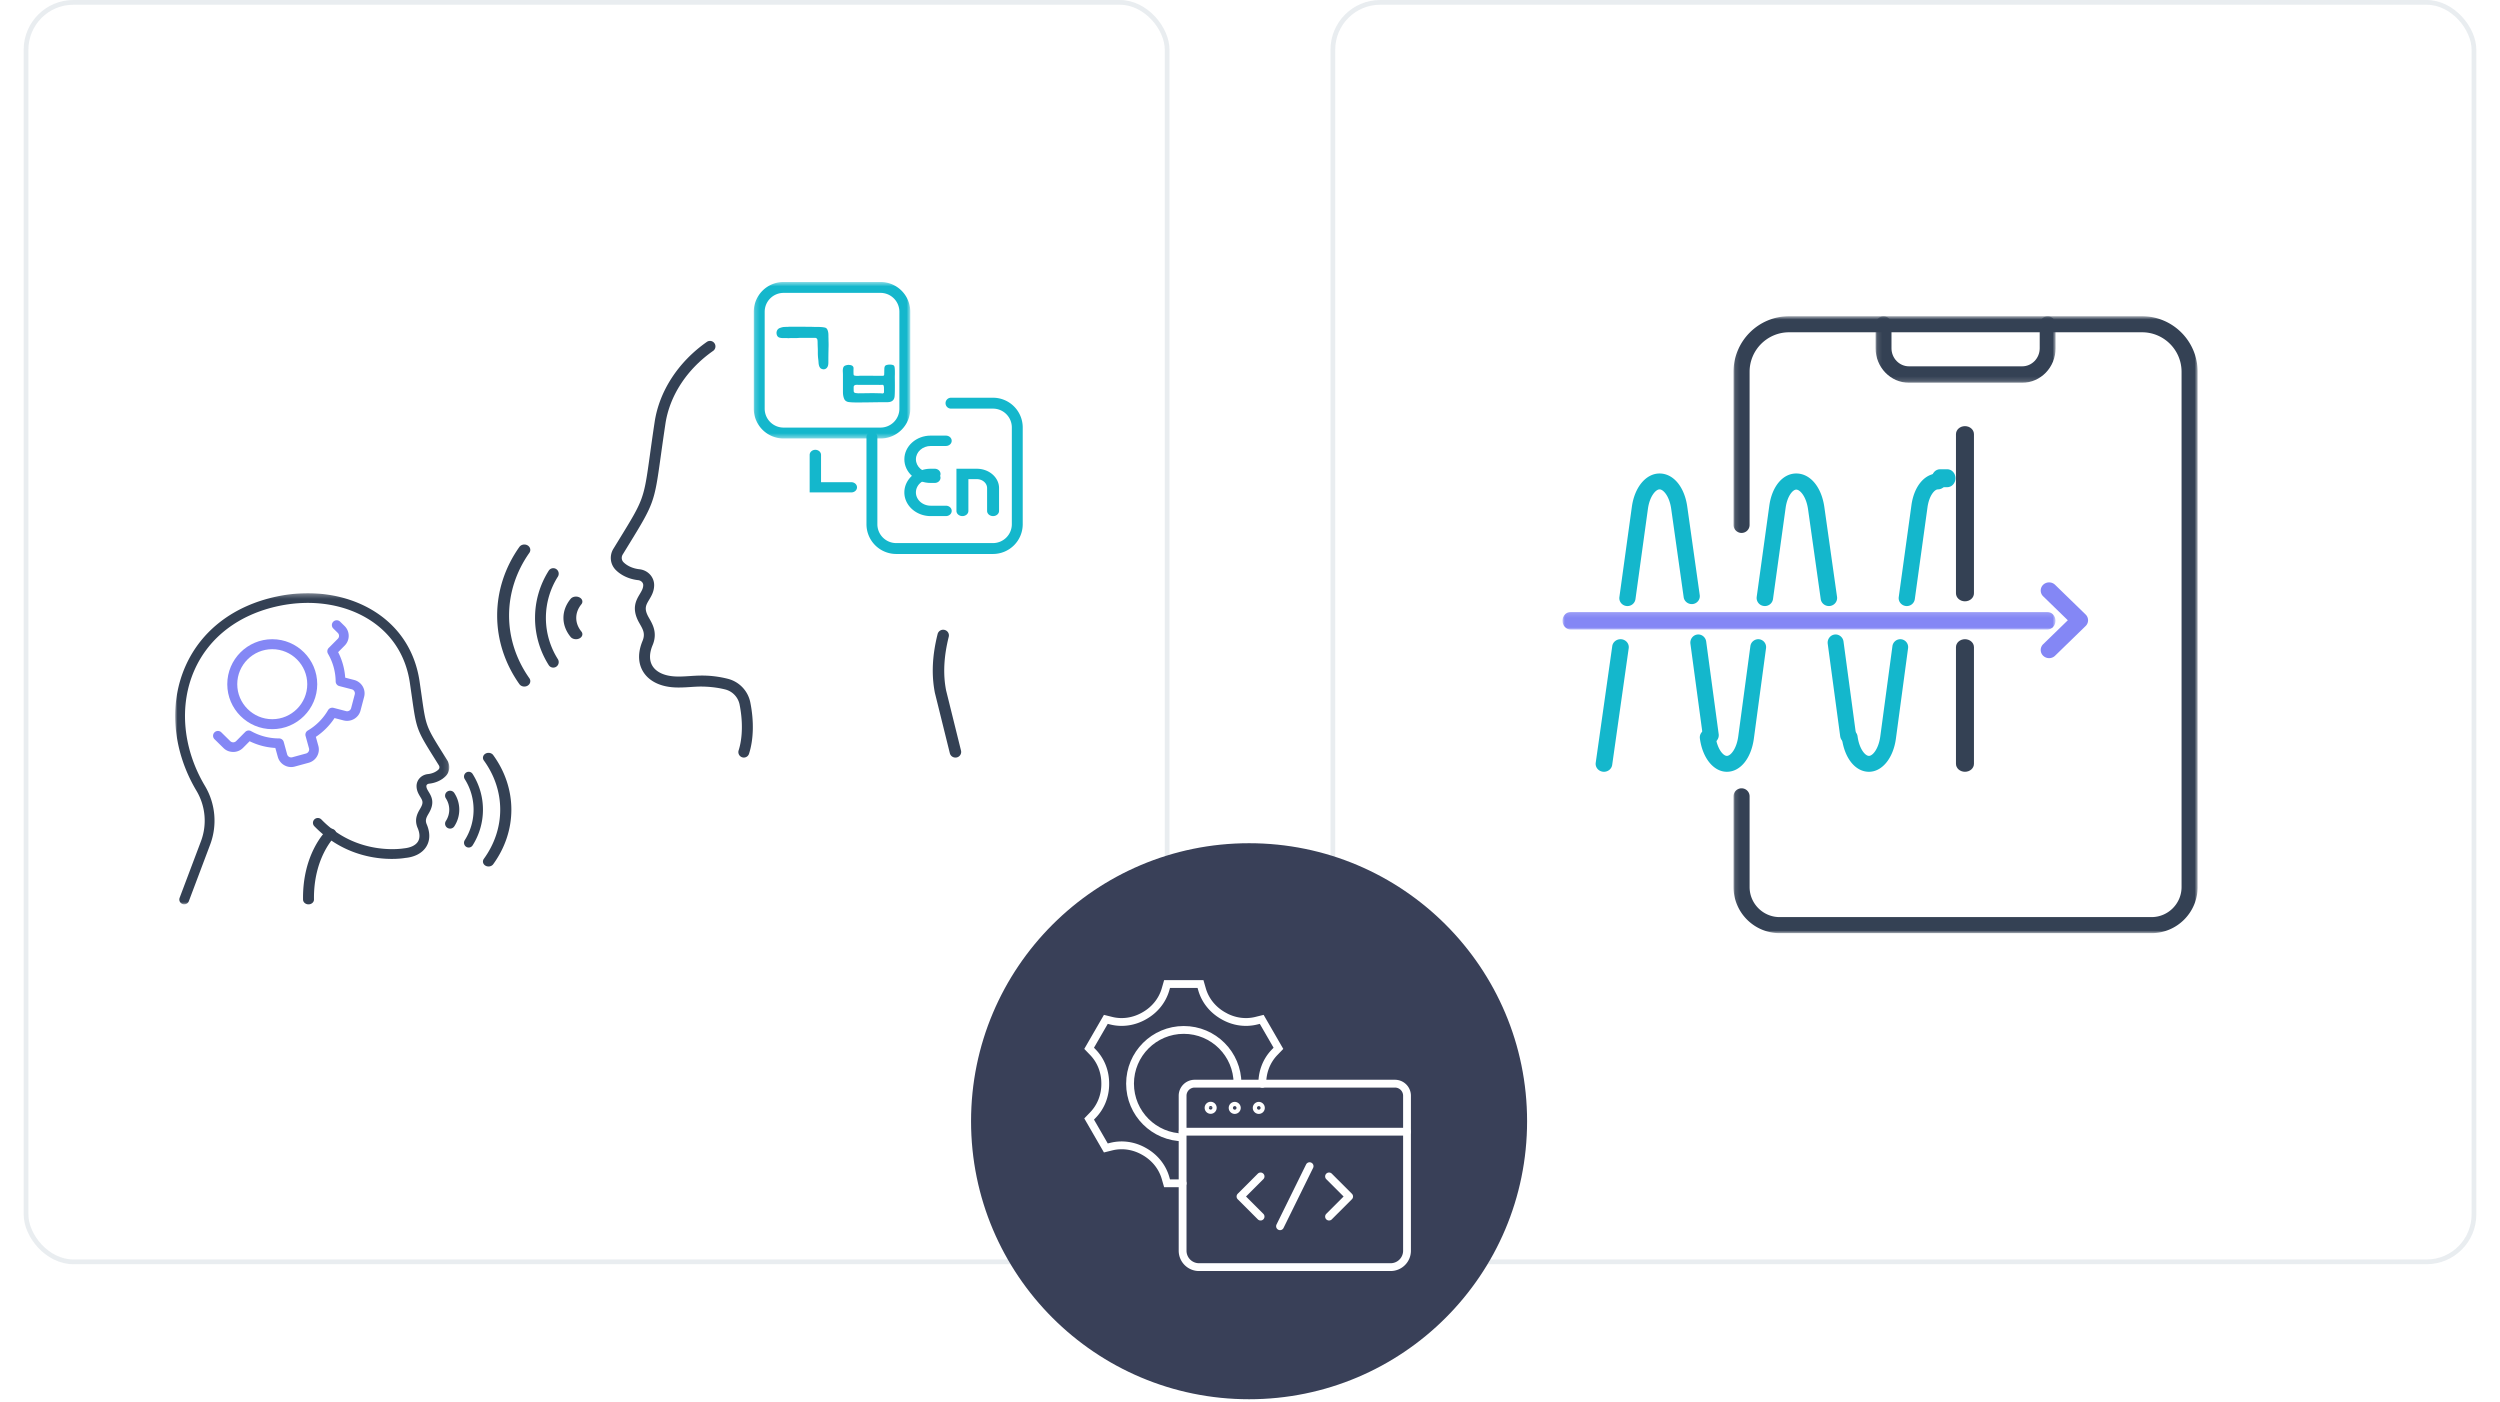 <svg width="528" height="296" viewBox="0 0 528 296" xmlns="http://www.w3.org/2000/svg" xmlns:xlink="http://www.w3.org/1999/xlink">
    <defs>
        <path id="b" d="M0 0h222v245H0z"/>
        <path id="d" d="M0 0h222v245H0z"/>
        <path id="e" d="M0 .29h57.889V66H0z"/>
        <path id="g" d="M.198.554h33.057V33.61H.198z"/>
        <path id="i" d="M0 .156h104.12v3.9H0z"/>
        <path id="k" d="M.123.785H98.14v130.298H.123z"/>
        <path id="m" d="M.126.803h38.017v14.035H.126z"/>
        <filter x="-8.8%" y="-6.3%" width="117.6%" height="115.9%" filterUnits="objectBoundingBox" id="a">
            <feMorphology radius="10" operator="dilate" in="SourceAlpha" result="shadowSpreadOuter1"/>
            <feOffset dy="4" in="shadowSpreadOuter1" result="shadowOffsetOuter1"/>
            <feGaussianBlur stdDeviation="2.5" in="shadowOffsetOuter1" result="shadowBlurOuter1"/>
            <feComposite in="shadowBlurOuter1" in2="SourceAlpha" operator="out" result="shadowBlurOuter1"/>
            <feColorMatrix values="0 0 0 0 0 0 0 0 0 0 0 0 0 0 0 0 0 0 0.1 0" in="shadowBlurOuter1"/>
        </filter>
        <filter x="-8.8%" y="-6.3%" width="117.6%" height="115.9%" filterUnits="objectBoundingBox" id="c">
            <feMorphology radius="10" operator="dilate" in="SourceAlpha" result="shadowSpreadOuter1"/>
            <feOffset dy="4" in="shadowSpreadOuter1" result="shadowOffsetOuter1"/>
            <feMorphology radius="10" in="SourceAlpha" result="shadowInner"/>
            <feOffset dy="4" in="shadowInner" result="shadowInner"/>
            <feComposite in="shadowOffsetOuter1" in2="shadowInner" operator="out" result="shadowOffsetOuter1"/>
            <feGaussianBlur stdDeviation="2.5" in="shadowOffsetOuter1" result="shadowBlurOuter1"/>
            <feColorMatrix values="0 0 0 0 0 0 0 0 0 0 0 0 0 0 0 0 0 0 0.1 0" in="shadowBlurOuter1"/>
        </filter>
    </defs>
    <g fill="none" fill-rule="evenodd">
        <g transform="translate(5)">
            <g transform="translate(10 12)" stroke-linejoin="round">
                <use fill="#000" filter="url(#a)" xlink:href="#b"/>
                <use stroke="#FFF" stroke-width="20" fill="#FFF" xlink:href="#b"/>
            </g>
            <g stroke-linejoin="round" transform="translate(286 12)">
                <use fill="#000" filter="url(#c)" xlink:href="#d"/>
                <use stroke="#FFF" stroke-width="20" xlink:href="#d"/>
            </g>
            <path fill="#FFF" d="M289.415 15.914h218.158v239.521H289.415z"/>
            <rect stroke="#B6C2CC" opacity=".3" x=".5" y=".5" width="241" height="266" rx="10"/>
            <rect stroke="#B6C2CC" opacity=".3" x="276.5" y=".5" width="241" height="266" rx="10"/>
            <g>
                <circle cx="58.717" cy="58.717" r="58.717" transform="translate(200.087 178.087)" fill="#394058"/>
                <g stroke="#FFF" stroke-width="1.65">
                    <path d="M260.598 267.617h28.098a3.465 3.465 0 0 0 3.465-3.465v-32.737a2.546 2.546 0 0 0-2.547-2.545h-42.3a2.546 2.546 0 0 0-2.547 2.545v32.737a3.466 3.466 0 0 0 3.465 3.465h12.366z" stroke-linecap="round" stroke-linejoin="round"/>
                    <path d="M251.137 233.988a.446.446 0 1 0-.891.001.446.446 0 0 0 .891 0zM256.22 233.988a.445.445 0 1 0-.89 0 .445.445 0 0 0 .89 0zM261.303 233.988a.445.445 0 1 0-.89 0 .445.445 0 0 0 .89 0zM244.767 239.013h47.393M275.694 256.944l4.241-4.242-4.241-4.241M261.234 256.944l-4.241-4.242 4.241-4.241M271.586 246.296l-6.244 12.686" stroke-linecap="round" stroke-linejoin="round"/>
                    <path d="M245.015 240.218c-6.268 0-11.349-5.08-11.349-11.348 0-6.268 5.081-11.349 11.35-11.349 6.267 0 11.348 5.081 11.348 11.349"/>
                    <path d="M261.601 228.897v-.084c-.008-2.437.887-4.793 2.577-6.55l.827-.858-3.53-6.115-1.158.287c-2.366.586-4.852.182-6.96-1.043a1.52 1.52 0 0 1-.072-.042c-2.124-1.22-3.731-3.169-4.41-5.522l-.33-1.145h-7.06l-.33 1.147c-.678 2.35-2.28 4.3-4.4 5.517a.296.296 0 0 1-.033.018.46.46 0 0 1-.03.018c-2.116 1.228-4.605 1.64-6.978 1.053l-1.16-.288-3.53 6.115.827.858c1.698 1.764 2.584 4.131 2.578 6.58v.083c.008 2.438-.886 4.793-2.577 6.55l-.827.859 3.53 6.114 1.157-.286c2.367-.587 4.853-.183 6.96 1.043l.073.04c2.123 1.221 3.73 3.17 4.41 5.523l.33 1.145h3.282" stroke-linecap="round"/>
                </g>
            </g>
        </g>
        <path d="M57.5 137.109c-4.075 0-7.392 3.317-7.392 7.392 0 4.078 3.317 7.393 7.392 7.393s7.392-3.315 7.392-7.393c0-4.075-3.317-7.392-7.392-7.392m0 16.891c-5.238 0-9.5-4.262-9.5-9.499 0-5.239 4.262-9.501 9.5-9.501s9.5 4.262 9.5 9.501c0 5.237-4.262 9.499-9.5 9.499" fill="#8487F5"/>
        <path d="M61.492 162a2.92 2.92 0 0 1-2.82-2.146l-.523-1.887a14.079 14.079 0 0 1-5.428-1.418l-1.387 1.397a2.907 2.907 0 0 1-2.067.867c-.867-.019-1.52-.293-2.076-.84l-1.887-1.854a1.013 1.013 0 0 1-.008-1.44 1.027 1.027 0 0 1 1.446-.009l1.887 1.855a.893.893 0 0 0 .621.255h.008a.89.89 0 0 0 .62-.262l1.92-1.934c.326-.33.829-.4 1.232-.169a12.03 12.03 0 0 0 5.886 1.538H58.937c.462 0 .866.308.989.75l.718 2.615c.065.228.21.416.415.529a.897.897 0 0 0 .672.086l2.91-.795c.23-.065.42-.21.534-.414a.861.861 0 0 0 .085-.668l-.723-2.62c-.123-.442.066-.91.464-1.143a12.019 12.019 0 0 0 4.29-4.319 1.04 1.04 0 0 1 1.146-.476l2.646.688c.464.134.953-.159 1.076-.628l.764-2.903a.881.881 0 0 0-.629-1.074l-2.639-.683a1.02 1.02 0 0 1-.761-.973 11.876 11.876 0 0 0-1.622-5.854 1.016 1.016 0 0 1 .155-1.23l1.919-1.93a.867.867 0 0 0-.005-1.242l-.943-.929a1.01 1.01 0 0 1-.01-1.437 1.024 1.024 0 0 1 1.446-.01l.945.926a2.908 2.908 0 0 1 .024 4.121l-1.387 1.394a13.914 13.914 0 0 1 1.493 5.386l1.902.493c1.562.408 2.502 2.004 2.094 3.556l-.764 2.904c-.409 1.552-2.011 2.477-3.577 2.08l-1.912-.497a14.063 14.063 0 0 1-3.944 3.97l.524 1.892c.21.75.111 1.536-.275 2.216a2.923 2.923 0 0 1-1.774 1.365l-2.91.793a2.912 2.912 0 0 1-.781.108" fill="#8487F5"/>
        <g transform="translate(37 125)">
            <mask id="f" fill="#fff">
                <use xlink:href="#e"/>
            </mask>
            <path d="M1.91 66c-.12 0-.245-.022-.36-.065a1.02 1.02 0 0 1-.613-1.314l4.495-11.92a12.333 12.333 0 0 0-.954-10.715C-.54 33.55-1.396 23.706 2.19 15.652 5.54 8.131 12.357 2.925 21.383.998 29.196-.67 37.002.643 42.795 4.596c4.882 3.337 7.93 8.284 8.818 14.304l.44 3.057c.913 6.435.913 6.435 4.591 12.307l.819 1.312c.674 1.084.536 2.455-.331 3.339-.858.877-2.15 1.463-3.537 1.603-.264.03-.549.227-.546.505.005.396.189.717.483 1.207.57.935 1.345 2.215.117 4.383l-.14.246c-.5.857-.762 1.389-.357 2.299.912 2.221.441 3.752-.113 4.648-.838 1.36-2.431 2.21-4.482 2.395-.348.068-10.857 1.877-19.177-6.712a1.017 1.017 0 0 1 .037-1.447 1.05 1.05 0 0 1 1.465.037c7.548 7.796 17.292 6.113 17.39 6.099 1.456-.135 2.512-.654 2.995-1.434.557-.901.292-2.014-.024-2.792-.838-1.873-.054-3.218.468-4.112l.127-.222c.645-1.137.402-1.538-.085-2.337-.341-.568-.768-1.268-.777-2.239-.013-1.313 1.02-2.414 2.404-2.557.897-.092 1.742-.461 2.26-.99.205-.21.23-.567.053-.847l-.816-1.309c-3.872-6.184-3.914-6.307-4.877-13.1l-.438-3.044c-.804-5.448-3.551-9.91-7.95-12.916-5.321-3.637-12.529-4.83-19.79-3.286C13.465 4.779 7.167 9.57 4.092 16.476.77 23.93 1.583 33.08 6.266 40.953A14.346 14.346 0 0 1 7.375 53.41L2.881 65.334c-.155.41-.552.664-.97.666" fill="#344154" mask="url(#f)"/>
        </g>
        <path d="M65.158 191c-.631 0-1.147-.448-1.155-1.006-.137-9.717 4.791-14.475 4.998-14.672.435-.412 1.166-.429 1.63-.05.467.382.494 1.027.06 1.44-.043.042-4.501 4.412-4.379 13.258.011.563-.502 1.023-1.138 1.03h-.016zM98.99 179a.964.964 0 0 1-.536-.16c-.46-.3-.591-.923-.297-1.392a12.04 12.04 0 0 0 1.863-6.446c0-2.29-.643-4.52-1.863-6.45a1.018 1.018 0 0 1 .297-1.392.975.975 0 0 1 1.365.302 14.068 14.068 0 0 1 2.181 7.54c0 2.677-.753 5.28-2.18 7.536a.98.98 0 0 1-.83.462" fill="#344154"/>
        <path d="M103.18 183c-.22 0-.444-.054-.639-.165-.549-.31-.705-.957-.354-1.443 2.26-3.117 3.458-6.707 3.458-10.392 0-3.684-1.198-7.275-3.458-10.392-.35-.485-.195-1.131.354-1.442.546-.31 1.276-.173 1.628.313C106.676 162.931 108 166.917 108 171c0 4.082-1.324 8.067-3.831 11.522-.226.31-.602.478-.99.478M95.059 175c-.196 0-.396-.052-.574-.166a1.035 1.035 0 0 1-.316-1.443 4.41 4.41 0 0 0 .714-2.39c0-.845-.25-1.671-.714-2.39a1.035 1.035 0 0 1 .316-1.444 1.068 1.068 0 0 1 1.465.314 6.427 6.427 0 0 1 0 7.04c-.203.31-.54.479-.891.479M201.787 160a1.215 1.215 0 0 1-1.179-.909l-3.162-12.772c-.747-3.84-.556-7.88.577-12.41a1.206 1.206 0 0 1 1.467-.872c.649.156 1.047.801.886 1.441-1.046 4.189-1.23 7.898-.559 11.334l3.15 12.715a1.195 1.195 0 0 1-1.18 1.473M157.097 160a1.162 1.162 0 0 1-1.099-1.516c.84-2.613.914-6.15.2-9.696a4.134 4.134 0 0 0-3.046-3.18c-1.733-.432-3.507-.61-5.29-.607-.676.01-1.35.053-2.028.097-1.268.083-2.583.164-3.915.042-2.797-.259-4.965-1.433-6.1-3.305-.748-1.23-1.38-3.338-.155-6.38.678-1.554.155-2.47-.506-3.63l-.197-.35c-1.65-2.968-.603-4.722.158-6.004.401-.673.717-1.203.732-1.876.01-.596-.535-1.01-1.07-1.067-1.864-.2-3.599-.993-4.758-2.177-1.157-1.183-1.354-3.009-.481-4.44l1.178-1.922c5.238-8.525 5.238-8.525 6.535-17.865.263-1.903.581-4.188 1.004-6.992.984-6.543 5.007-12.713 11.029-16.925a1.15 1.15 0 0 1 1.606.29 1.16 1.16 0 0 1-.286 1.614c-5.508 3.848-9.175 9.452-10.067 15.368a688.22 688.22 0 0 0-1.001 6.965c-1.351 9.73-1.417 9.908-6.854 18.763l-1.176 1.918c-.313.512-.245 1.186.16 1.6.778.796 2.032 1.358 3.357 1.497 1.815.193 3.164 1.662 3.13 3.417-.024 1.29-.571 2.21-1.057 3.023-.7 1.174-1.12 1.885-.122 3.686l.183.322c.702 1.232 1.762 3.09.63 5.686-.674 1.67-.677 3.156 0 4.274.745 1.227 2.288 2.013 4.342 2.203 1.15.108 2.319.032 3.556-.048.712-.047 1.424-.093 2.136-.103a22.236 22.236 0 0 1 5.881.676 6.463 6.463 0 0 1 4.756 4.974c.8 3.98.705 7.839-.267 10.863a1.16 1.16 0 0 1-1.098.805" fill="#344154"/>
        <g transform="translate(159 59)">
            <mask id="h" fill="#fff">
                <use xlink:href="#g"/>
            </mask>
            <path d="M6.485 2.858A3.987 3.987 0 0 0 2.502 6.84v20.48a3.989 3.989 0 0 0 3.983 3.985h20.483a3.989 3.989 0 0 0 3.983-3.985V6.84a3.987 3.987 0 0 0-3.983-3.983H6.485zM26.968 33.61H6.485a6.294 6.294 0 0 1-6.287-6.29V6.84A6.293 6.293 0 0 1 6.485.553h20.483a6.293 6.293 0 0 1 6.287 6.288v20.48c0 3.47-2.82 6.29-6.287 6.29z" fill="#14B7CC" mask="url(#h)"/>
        </g>
        <path d="M209.721 117h-20.445a6.283 6.283 0 0 1-6.276-6.279V92.345a1.15 1.15 0 1 1 2.3 0v18.376a3.983 3.983 0 0 0 3.976 3.978h20.445a3.985 3.985 0 0 0 3.978-3.978V90.277a3.982 3.982 0 0 0-3.978-3.976h-8.872a1.15 1.15 0 1 1 0-2.301h8.872A6.283 6.283 0 0 1 216 90.277v20.444a6.283 6.283 0 0 1-6.279 6.279" fill="#14B7CC"/>
        <path d="M197.415 102h-.849c-3.07 0-5.566-2.242-5.566-5s2.496-5 5.566-5h3.212c.676 0 1.222.49 1.222 1.096 0 .608-.546 1.098-1.222 1.098h-3.212c-1.721 0-3.124 1.26-3.124 2.806s1.403 2.806 3.124 2.806h.85c.676 0 1.222.49 1.222 1.096 0 .608-.546 1.098-1.223 1.098" fill="#14B7CC"/>
        <path d="M199.778 109h-3.212c-3.07 0-5.566-2.242-5.566-5s2.496-5 5.566-5h.85c.676 0 1.222.49 1.222 1.096 0 .608-.546 1.098-1.223 1.098h-.849c-1.721 0-3.124 1.26-3.124 2.806s1.403 2.806 3.124 2.806h3.212c.676 0 1.222.49 1.222 1.096 0 .608-.546 1.098-1.222 1.098M209.737 109c-.7 0-1.263-.49-1.263-1.098v-4.817c0-1.043-.976-1.891-2.172-1.891h-1.779v6.708c0 .608-.563 1.098-1.263 1.098-.696 0-1.26-.49-1.26-1.098V99h4.302c2.592 0 4.698 1.833 4.698 4.085v4.817c0 .608-.564 1.098-1.263 1.098M179.798 104H171v-7.92c0-.597.536-1.08 1.202-1.08.665 0 1.201.483 1.201 1.08v5.759h6.395c.666 0 1.202.483 1.202 1.08 0 .598-.536 1.081-1.202 1.081M165.354 71.405a3.01 3.01 0 0 1-.637-.078.841.841 0 0 1-.555-.383 1.211 1.211 0 0 1-.15-.463 1.197 1.197 0 0 1 .034-.494 1.05 1.05 0 0 1 .611-.698c.069-.023.133-.047.199-.07l.217-.069c.21-.054.383-.087.52-.091l.539-.028h.233c.055 0 .125-.005.214-.017.09 0 .176-.002.265-.01.09-.002.183-.004.283-.004h1.26c.32 0 .66.002 1.018.005.36.007.696.01 1.011.01.315 0 .59.001.82.009l.434.007c.164.011.335.018.511.018h.532a9.667 9.667 0 0 1 1.175.069c.087.023.178.04.272.051a.654.654 0 0 1 .276.104.674.674 0 0 1 .281.298c.066.13.119.273.157.423.037.156.064.313.076.473.009.158.016.3.016.426 0 .16.002.312.009.463.004.145.007.298.007.458 0 .104.004.247.009.435a15.851 15.851 0 0 1 0 1.145c-.005.188-.01.331-.01.435-.01.465-.018.924-.024 1.373-.005.451-.007.907-.007 1.373 0 .183-.018.364-.05.54a1.33 1.33 0 0 1-.215.504.97.97 0 0 1-.447.331.856.856 0 0 1-.548.01c-.222-.057-.386-.156-.489-.299a1.41 1.41 0 0 1-.233-.496 2.909 2.909 0 0 1-.09-.597 8.487 8.487 0 0 0-.051-.59c-.066-.478-.1-.943-.1-1.397v-.496c0-.204-.003-.414-.014-.623-.012-.211-.02-.416-.025-.616-.007-.2-.01-.36-.01-.486 0-.193-.01-.379-.034-.553a.516.516 0 0 0-.264-.402.478.478 0 0 0-.231-.05H171.487a.582.582 0 0 1-.169.005c-.052-.004-.11-.004-.164-.004h-1.906c-.222 0-.438.004-.655.023a8.562 8.562 0 0 1-.653.026c-.222 0-.448-.002-.671-.01a5.289 5.289 0 0 0-.671.027.604.604 0 0 1-.208 0 .978.978 0 0 0-.208-.017h-.828zM180.312 82.694c.047.177.174.283.383.312.205.03.411.05.613.062a30.95 30.95 0 0 1 1.015-.015c.296 0 .615-.005.961-.01a45.463 45.463 0 0 1 1.773 0l.382.01c.094.01.192.012.292.005.103-.005.199-.003.295.01.058 0 .127.007.206.02a.679.679 0 0 0 .223 0 .314.314 0 0 0 .176-.092c.05-.046.071-.118.071-.214v-.561c0-.126-.005-.251-.007-.377a1.43 1.43 0 0 0-.047-.312c-.036-.143-.09-.222-.166-.242a.946.946 0 0 0-.295-.007 7.71 7.71 0 0 0-.277.007 1.133 1.133 0 0 1-.274-.007h-4.184c-.108 0-.228-.005-.358-.01-.13-.007-.252 0-.365.017a.638.638 0 0 0-.292.123c-.083.07-.132.173-.145.316v.502c0 .103.003.204.01.293.005.09.01.145.01.17zm5.91-3.326c.13.012.24.01.328-.007.091-.018.152-.094.19-.222 0-.062.002-.155.006-.28.008-.124.01-.254.01-.392 0-.135.003-.266.01-.384.005-.12.007-.202.007-.251.013-.214.057-.384.133-.51.078-.123.23-.211.456-.258.25-.062.517-.076.81-.054.289.024.5.096.632.214.059.061.103.175.135.34a4.5 4.5 0 0 1 .051.546c.005.197.01.384.01.561v.377c-.012.273-.017.618-.01 1.029.005.41.01.834.01 1.275 0 .443-.005.869-.01 1.28-.007.411-.022.75-.044 1.026-.059.727-.434 1.143-1.123 1.25a3.93 3.93 0 0 1-.542.038h-.542c-.738 0-1.45.005-2.138.017a203.136 203.136 0 0 1-3.48.037c-.456 0-.816-.005-1.076-.017-.25-.013-.505-.035-.765-.064a1.363 1.363 0 0 1-.694-.278 1.08 1.08 0 0 1-.314-.448 2.933 2.933 0 0 1-.167-.569 3.352 3.352 0 0 1-.064-.51 8.998 8.998 0 0 1-.01-.243v-3.643c0-.24-.01-.478-.024-.717a2.685 2.685 0 0 1 .044-.714c.059-.275.189-.46.39-.556a2.14 2.14 0 0 1 .711-.177c.108 0 .22.007.34.02.119.012.231.036.34.078.107.042.198.101.274.178a.588.588 0 0 1 .152.295c.01.061.015.165.007.313a14.835 14.835 0 0 0 0 .967c.008.148.022.246.047.293.024.059.086.098.186.118l.24.042c.273.025.486.027.643.01.152-.017.365-.025.638-.025l4.203.015z" fill="#14B7CC"/>
        <path d="M116.852 141c-.377 0-.746-.187-.964-.535A18.61 18.61 0 0 1 113 130.5c0-3.533.998-6.977 2.888-9.965a1.137 1.137 0 0 1 1.586-.35c.534.348.686 1.07.343 1.612a16.274 16.274 0 0 0 0 17.408c.343.54.19 1.262-.343 1.61-.191.126-.409.185-.622.185M110.742 145c-.414 0-.819-.183-1.057-.525-3.066-4.34-4.685-9.343-4.685-14.477 0-5.132 1.619-10.135 4.685-14.474.376-.533 1.157-.682 1.738-.342.585.342.752 1.048.376 1.58-2.8 3.968-4.284 8.546-4.284 13.236 0 4.695 1.483 9.273 4.284 13.24.376.53.21 1.239-.376 1.581-.21.123-.448.181-.681.181M121.648 135c-.444 0-.883-.171-1.136-.485-.99-1.205-1.512-2.594-1.512-4.014 0-1.42.521-2.809 1.512-4.013.399-.49 1.233-.639 1.868-.318.629.316.808.968.404 1.46-.706.864-1.08 1.854-1.08 2.871 0 1.018.374 2.008 1.08 2.872.404.492.225 1.144-.404 1.46a1.615 1.615 0 0 1-.732.167" fill="#344154"/>
        <g>
            <path d="M338.759 163c-.078 0-.159-.004-.236-.014-.964-.124-1.636-.969-1.507-1.888l3.493-24.646c.13-.92 1.03-1.552 1.972-1.439.964.124 1.632.969 1.503 1.888l-3.49 24.646c-.121.841-.875 1.453-1.735 1.453M343.716 128c-.076 0-.155-.004-.23-.014-.94-.124-1.597-.969-1.47-1.888l2.633-19.062c.57-4.144 2.976-7.036 5.85-7.036 2.922 0 5.275 2.829 5.855 7.036l2.63 18.641c.13.92-.523 1.768-1.46 1.895-.91.113-1.8-.516-1.93-1.432l-2.634-18.648c-.367-2.697-1.664-4.137-2.46-4.137-.793 0-2.09 1.44-2.461 4.13l-2.63 19.062a1.706 1.706 0 0 1-1.693 1.453M361.316 157c-.823 0-1.544-.624-1.66-1.483l-2.64-19.554c-.127-.943.516-1.814 1.431-1.944.901-.142 1.767.53 1.898 1.469l2.639 19.553c.127.943-.516 1.814-1.435 1.944-.077.011-.155.015-.233.015" fill="#14B7CC"/>
            <path d="M364.716 163c-2.801 0-5.146-2.892-5.7-7.037a1.676 1.676 0 0 1 1.428-1.888c.881-.127 1.752.517 1.875 1.44.361 2.694 1.625 4.13 2.397 4.13.776 0 2.04-1.436 2.402-4.13l2.563-19.063c.122-.92.993-1.552 1.874-1.439a1.673 1.673 0 0 1 1.43 1.888l-2.564 19.062c-.565 4.208-2.854 7.037-5.705 7.037M386.257 127.996c-.853 0-1.6-.617-1.72-1.468l-2.67-18.924c-.377-2.738-1.694-4.199-2.503-4.199-.717 0-1.891 1.342-2.239 3.85l-2.667 19.266a1.727 1.727 0 0 1-1.953 1.46 1.707 1.707 0 0 1-1.49-1.916l2.664-19.265c.56-4.07 2.846-6.8 5.685-6.8 2.97 0 5.356 2.87 5.945 7.14l2.674 18.918c.132.933-.534 1.794-1.485 1.923-.08.011-.16.015-.241.015M390.313 157c-.825 0-1.547-.626-1.663-1.488l-2.634-19.544c-.127-.946.517-1.82 1.434-1.95.895-.135 1.77.523 1.9 1.473l2.634 19.544c.127.946-.517 1.82-1.437 1.95-.078.011-.156.015-.234.015" fill="#14B7CC"/>
            <path d="M394.72 163c-2.85 0-5.14-2.829-5.705-7.037a1.676 1.676 0 0 1 1.429-1.888c.892-.127 1.752.517 1.875 1.44.361 2.694 1.625 4.13 2.401 4.13.772 0 2.036-1.436 2.398-4.13l2.563-19.063a1.69 1.69 0 0 1 1.874-1.439 1.67 1.67 0 0 1 1.43 1.888l-2.564 19.062c-.554 4.145-2.9 7.037-5.701 7.037M402.715 128a1.68 1.68 0 0 1-.23-.014c-.94-.124-1.596-.969-1.47-1.888l2.68-19.398c.55-4.01 2.8-6.7 5.595-6.7.947 0 1.71.75 1.71 1.68 0 .926-.763 1.675-1.71 1.675-.706 0-1.862 1.32-2.204 3.794l-2.679 19.398a1.705 1.705 0 0 1-1.692 1.453" fill="#14B7CC"/>
            <path d="M411.254 102.898h-1.508c-.967 0-1.746-.848-1.746-1.9 0-1.048.78-1.896 1.746-1.896h1.508c.967 0 1.746.848 1.746 1.896 0 1.052-.78 1.9-1.746 1.9" fill="#14B7CC"/>
            <path d="M415 163c-1.052 0-1.9-.751-1.9-1.684V136.68c0-.929.848-1.68 1.9-1.68s1.9.751 1.9 1.68v24.636c0 .933-.848 1.684-1.9 1.684" fill="#344154"/>
            <g transform="translate(330 129)">
                <mask id="j" fill="#fff">
                    <use xlink:href="#i"/>
                </mask>
                <path d="M102.413 3.956H1.705C.76 3.956 0 3.13 0 2.104-.001 1.082.76.255 1.705.255h100.708c.945 0 1.707.827 1.707 1.849 0 1.025-.762 1.852-1.707 1.852" fill="#8487F5" mask="url(#j)"/>
            </g>
            <path d="M432.772 139c-.452 0-.907-.167-1.254-.504a1.694 1.694 0 0 1 0-2.439l5.205-5.058-5.205-5.058a1.694 1.694 0 0 1 0-2.439 1.817 1.817 0 0 1 2.507 0l6.456 6.278a1.7 1.7 0 0 1 .519 1.219 1.7 1.7 0 0 1-.519 1.22l-6.456 6.277a1.795 1.795 0 0 1-1.253.504" fill="#8487F5"/>
            <g transform="translate(366 66)">
                <mask id="l" fill="#fff">
                    <use xlink:href="#k"/>
                </mask>
                <path d="M88.4 131.083H9.861c-5.373 0-9.738-4.368-9.738-9.742v-19.154a1.695 1.695 0 1 1 3.393 0v19.154c0 3.5 2.849 6.35 6.345 6.35h78.54c3.5 0 6.345-2.85 6.345-6.35V12.518c0-4.597-3.74-8.34-8.344-8.34H11.859c-4.6 0-8.344 3.743-8.344 8.34v32.343c0 .94-.758 1.695-1.698 1.695a1.691 1.691 0 0 1-1.694-1.695V12.518C.123 6.048 5.385.785 11.859.785h74.543c6.474 0 11.74 5.263 11.74 11.733v108.823c0 5.374-4.369 9.742-9.742 9.742" fill="#344154" mask="url(#l)"/>
            </g>
            <g transform="translate(396 66)">
                <mask id="n" fill="#fff">
                    <use xlink:href="#m"/>
                </mask>
                <path d="M31.094 14.838H7.175c-3.887 0-7.05-3.269-7.05-7.283V2.538c0-.961.75-1.736 1.68-1.736.927 0 1.677.775 1.677 1.736v5.017c0 2.102 1.66 3.813 3.693 3.813h23.919c2.034 0 3.693-1.71 3.693-3.813V2.538c0-.961.75-1.736 1.68-1.736.927 0 1.676.775 1.676 1.736v5.017c0 4.014-3.158 7.283-7.05 7.283" fill="#344154" mask="url(#n)"/>
            </g>
            <path d="M415 127c-1.052 0-1.9-.758-1.9-1.699V91.7c0-.94.848-1.699 1.9-1.699s1.9.758 1.9 1.699V125.3c0 .94-.848 1.699-1.9 1.699" fill="#344154"/>
        </g>
    </g>
</svg>
